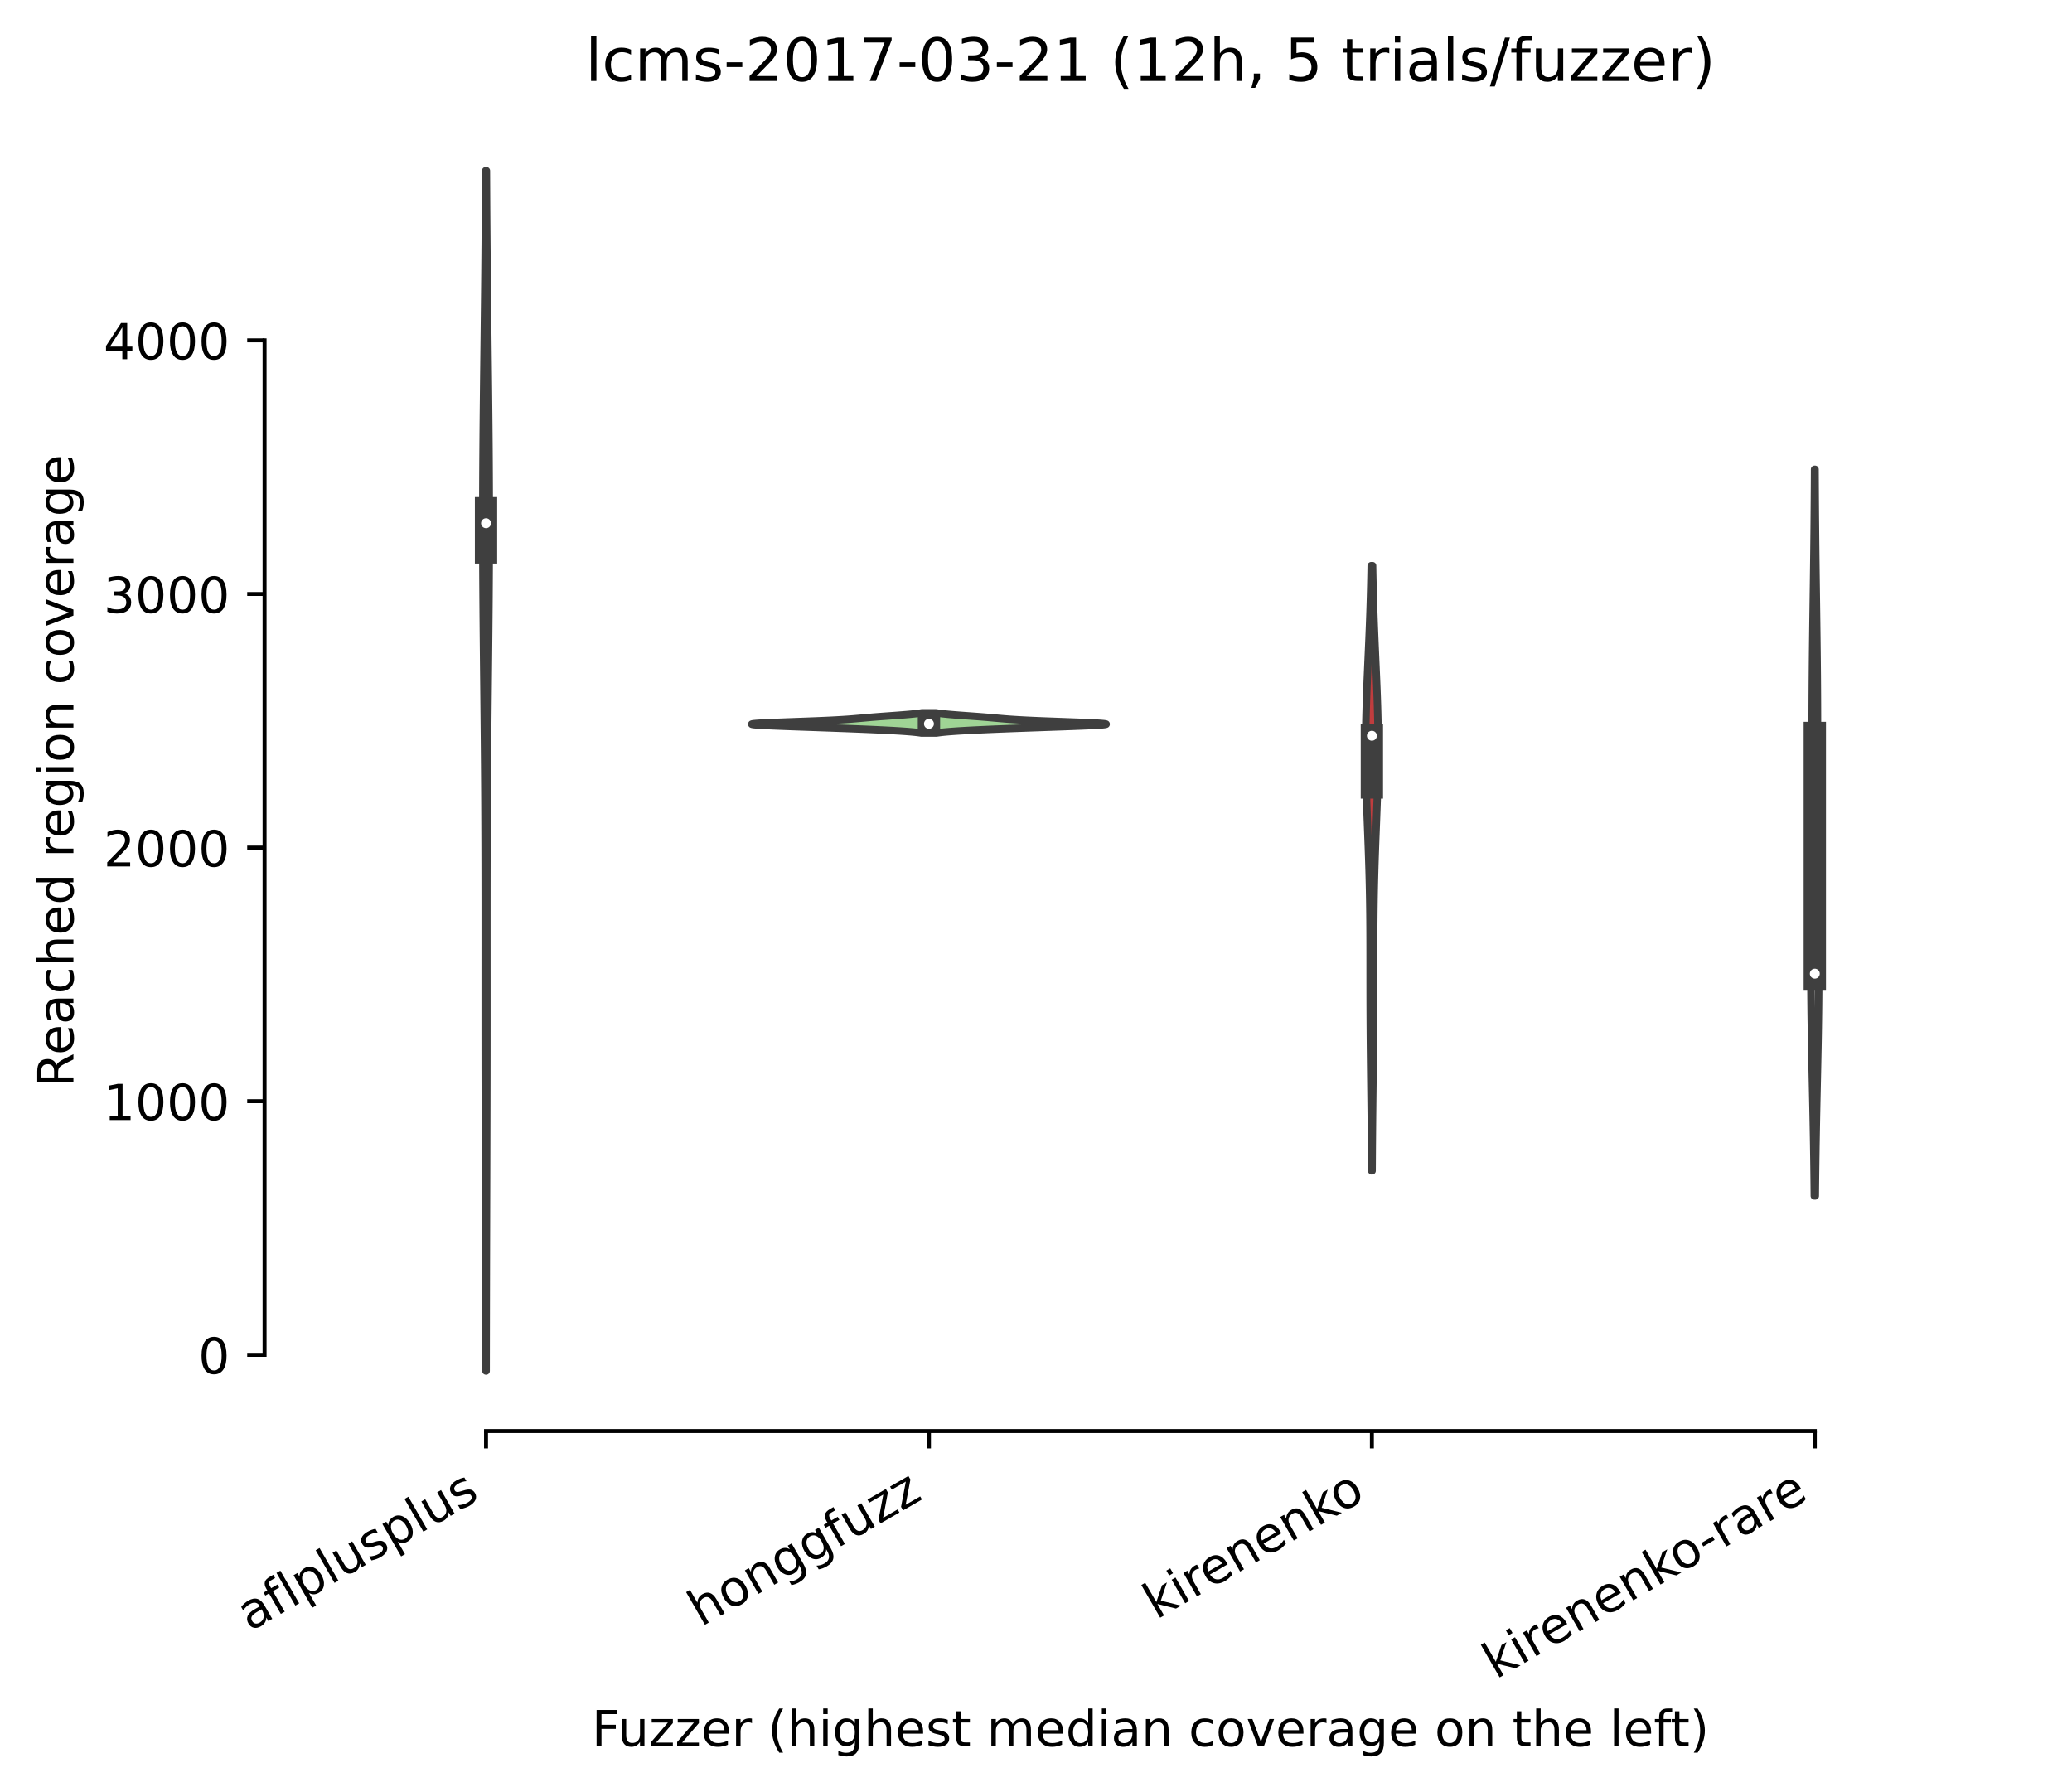<?xml version="1.0" encoding="utf-8" standalone="no"?>
<!DOCTYPE svg PUBLIC "-//W3C//DTD SVG 1.1//EN"
  "http://www.w3.org/Graphics/SVG/1.1/DTD/svg11.dtd">
<!-- Created with matplotlib (https://matplotlib.org/) -->
<svg height="361.218pt" version="1.1" viewBox="0 0 417.648 361.218" width="417.648pt" xmlns="http://www.w3.org/2000/svg" xmlns:xlink="http://www.w3.org/1999/xlink">
 <defs>
  <style type="text/css">*{stroke-linecap:butt;stroke-linejoin:round;}</style>
 </defs>
 <g id="figure_1">
  <g id="patch_1">
   <path d="M 0 361.218 
L 417.648 361.218 
L 417.648 0 
L 0 0 
z
" style="fill:#ffffff;"/>
  </g>
  <g id="axes_1">
   <g id="patch_2">
    <path d="M 53.328 288.43 
L 410.448 288.43 
L 410.448 22.318 
L 53.328 22.318 
z
" style="fill:#ffffff;"/>
   </g>
   <g id="PolyCollection_1">
    <defs>
     <path d="M 97.99 -84.884 
L 97.946 -84.884 
L 97.942 -87.327 
L 97.939 -89.771 
L 97.935 -92.215 
L 97.93 -94.658 
L 97.925 -97.102 
L 97.92 -99.546 
L 97.914 -101.989 
L 97.908 -104.433 
L 97.902 -106.876 
L 97.895 -109.32 
L 97.888 -111.764 
L 97.881 -114.207 
L 97.874 -116.651 
L 97.867 -119.095 
L 97.86 -121.538 
L 97.852 -123.982 
L 97.845 -126.426 
L 97.838 -128.869 
L 97.832 -131.313 
L 97.826 -133.756 
L 97.82 -136.2 
L 97.815 -138.644 
L 97.811 -141.087 
L 97.807 -143.531 
L 97.803 -145.975 
L 97.801 -148.418 
L 97.799 -150.862 
L 97.797 -153.306 
L 97.796 -155.749 
L 97.796 -158.193 
L 97.796 -160.636 
L 97.797 -163.08 
L 97.797 -165.524 
L 97.798 -167.967 
L 97.799 -170.411 
L 97.799 -172.855 
L 97.799 -175.298 
L 97.799 -177.742 
L 97.798 -180.186 
L 97.795 -182.629 
L 97.792 -185.073 
L 97.788 -187.516 
L 97.782 -189.96 
L 97.774 -192.404 
L 97.765 -194.847 
L 97.754 -197.291 
L 97.742 -199.735 
L 97.727 -202.178 
L 97.711 -204.622 
L 97.693 -207.066 
L 97.673 -209.509 
L 97.652 -211.953 
L 97.63 -214.396 
L 97.606 -216.84 
L 97.581 -219.284 
L 97.556 -221.727 
L 97.53 -224.171 
L 97.504 -226.615 
L 97.479 -229.058 
L 97.454 -231.502 
L 97.43 -233.946 
L 97.408 -236.389 
L 97.387 -238.833 
L 97.368 -241.276 
L 97.352 -243.72 
L 97.338 -246.164 
L 97.327 -248.607 
L 97.32 -251.051 
L 97.315 -253.495 
L 97.313 -255.938 
L 97.315 -258.382 
L 97.321 -260.826 
L 97.329 -263.269 
L 97.341 -265.713 
L 97.355 -268.156 
L 97.373 -270.6 
L 97.392 -273.044 
L 97.414 -275.487 
L 97.438 -277.931 
L 97.464 -280.375 
L 97.491 -282.818 
L 97.518 -285.262 
L 97.547 -287.706 
L 97.575 -290.149 
L 97.604 -292.593 
L 97.632 -295.036 
L 97.659 -297.48 
L 97.686 -299.924 
L 97.712 -302.367 
L 97.737 -304.811 
L 97.76 -307.255 
L 97.782 -309.698 
L 97.803 -312.142 
L 97.822 -314.586 
L 97.839 -317.029 
L 97.855 -319.473 
L 97.87 -321.916 
L 97.883 -324.36 
L 97.894 -326.804 
L 98.042 -326.804 
L 98.042 -326.804 
L 98.054 -324.36 
L 98.067 -321.916 
L 98.081 -319.473 
L 98.097 -317.029 
L 98.115 -314.586 
L 98.134 -312.142 
L 98.154 -309.698 
L 98.176 -307.255 
L 98.2 -304.811 
L 98.224 -302.367 
L 98.25 -299.924 
L 98.277 -297.48 
L 98.305 -295.036 
L 98.333 -292.593 
L 98.361 -290.149 
L 98.39 -287.706 
L 98.418 -285.262 
L 98.446 -282.818 
L 98.472 -280.375 
L 98.498 -277.931 
L 98.522 -275.487 
L 98.544 -273.044 
L 98.564 -270.6 
L 98.581 -268.156 
L 98.595 -265.713 
L 98.607 -263.269 
L 98.616 -260.826 
L 98.621 -258.382 
L 98.623 -255.938 
L 98.621 -253.495 
L 98.617 -251.051 
L 98.609 -248.607 
L 98.598 -246.164 
L 98.584 -243.72 
L 98.568 -241.276 
L 98.549 -238.833 
L 98.528 -236.389 
L 98.506 -233.946 
L 98.482 -231.502 
L 98.457 -229.058 
L 98.432 -226.615 
L 98.406 -224.171 
L 98.38 -221.727 
L 98.355 -219.284 
L 98.33 -216.84 
L 98.307 -214.396 
L 98.284 -211.953 
L 98.263 -209.509 
L 98.243 -207.066 
L 98.225 -204.622 
L 98.209 -202.178 
L 98.195 -199.735 
L 98.182 -197.291 
L 98.171 -194.847 
L 98.162 -192.404 
L 98.155 -189.96 
L 98.149 -187.516 
L 98.144 -185.073 
L 98.141 -182.629 
L 98.139 -180.186 
L 98.138 -177.742 
L 98.137 -175.298 
L 98.137 -172.855 
L 98.138 -170.411 
L 98.138 -167.967 
L 98.139 -165.524 
L 98.14 -163.08 
L 98.14 -160.636 
L 98.14 -158.193 
L 98.14 -155.749 
L 98.139 -153.306 
L 98.138 -150.862 
L 98.136 -148.418 
L 98.133 -145.975 
L 98.13 -143.531 
L 98.126 -141.087 
L 98.121 -138.644 
L 98.116 -136.2 
L 98.11 -133.756 
L 98.104 -131.313 
L 98.098 -128.869 
L 98.091 -126.426 
L 98.084 -123.982 
L 98.077 -121.538 
L 98.069 -119.095 
L 98.062 -116.651 
L 98.055 -114.207 
L 98.048 -111.764 
L 98.041 -109.32 
L 98.034 -106.876 
L 98.028 -104.433 
L 98.022 -101.989 
L 98.016 -99.546 
L 98.011 -97.102 
L 98.006 -94.658 
L 98.002 -92.215 
L 97.998 -89.771 
L 97.994 -87.327 
L 97.99 -84.884 
z
" id="m280c0fea23" style="stroke:#3f3f3f;stroke-width:1.5;"/>
    </defs>
    <g clip-path="url(#p0470639e7b)">
     <use style="fill:#3274a1;stroke:#3f3f3f;stroke-width:1.5;" x="0" xlink:href="#m280c0fea23" y="361.218"/>
    </g>
   </g>
   <g id="PolyCollection_2">
    <defs>
     <path d="M 188.756 -213.471 
L 185.741 -213.471 
L 185.478 -213.512 
L 185.182 -213.553 
L 184.849 -213.594 
L 184.479 -213.636 
L 184.068 -213.677 
L 183.616 -213.718 
L 183.121 -213.759 
L 182.582 -213.8 
L 182 -213.841 
L 181.373 -213.882 
L 180.703 -213.923 
L 179.989 -213.964 
L 179.234 -214.005 
L 178.437 -214.046 
L 177.6 -214.087 
L 176.725 -214.129 
L 175.813 -214.17 
L 174.866 -214.211 
L 173.886 -214.252 
L 172.875 -214.293 
L 171.834 -214.334 
L 170.766 -214.375 
L 169.672 -214.416 
L 168.556 -214.457 
L 167.42 -214.498 
L 166.268 -214.539 
L 165.103 -214.58 
L 163.931 -214.622 
L 162.757 -214.663 
L 161.589 -214.704 
L 160.434 -214.745 
L 159.301 -214.786 
L 158.2 -214.827 
L 157.142 -214.868 
L 156.139 -214.909 
L 155.204 -214.95 
L 154.348 -214.991 
L 153.585 -215.032 
L 152.926 -215.073 
L 152.383 -215.115 
L 151.965 -215.156 
L 151.681 -215.197 
L 151.536 -215.238 
L 151.536 -215.279 
L 151.681 -215.32 
L 151.97 -215.361 
L 152.398 -215.402 
L 152.959 -215.443 
L 153.642 -215.484 
L 154.437 -215.525 
L 155.329 -215.566 
L 156.303 -215.608 
L 157.341 -215.649 
L 158.427 -215.69 
L 159.542 -215.731 
L 160.67 -215.772 
L 161.794 -215.813 
L 162.9 -215.854 
L 163.975 -215.895 
L 165.006 -215.936 
L 165.987 -215.977 
L 166.91 -216.018 
L 167.771 -216.059 
L 168.571 -216.101 
L 169.308 -216.142 
L 169.987 -216.183 
L 170.612 -216.224 
L 171.19 -216.265 
L 171.727 -216.306 
L 172.231 -216.347 
L 172.712 -216.388 
L 173.176 -216.429 
L 173.631 -216.47 
L 174.085 -216.511 
L 174.543 -216.552 
L 175.011 -216.594 
L 175.491 -216.635 
L 175.986 -216.676 
L 176.497 -216.717 
L 177.024 -216.758 
L 177.566 -216.799 
L 178.119 -216.84 
L 178.682 -216.881 
L 179.249 -216.922 
L 179.817 -216.963 
L 180.381 -217.004 
L 180.937 -217.045 
L 181.481 -217.087 
L 182.007 -217.128 
L 182.513 -217.169 
L 182.995 -217.21 
L 183.45 -217.251 
L 183.877 -217.292 
L 184.274 -217.333 
L 184.64 -217.374 
L 184.975 -217.415 
L 185.279 -217.456 
L 185.553 -217.497 
L 185.798 -217.538 
L 188.698 -217.538 
L 188.698 -217.538 
L 188.943 -217.497 
L 189.217 -217.456 
L 189.521 -217.415 
L 189.856 -217.374 
L 190.222 -217.333 
L 190.619 -217.292 
L 191.046 -217.251 
L 191.501 -217.21 
L 191.983 -217.169 
L 192.489 -217.128 
L 193.016 -217.087 
L 193.559 -217.045 
L 194.115 -217.004 
L 194.679 -216.963 
L 195.247 -216.922 
L 195.815 -216.881 
L 196.377 -216.84 
L 196.93 -216.799 
L 197.472 -216.758 
L 197.999 -216.717 
L 198.51 -216.676 
L 199.005 -216.635 
L 199.486 -216.594 
L 199.953 -216.552 
L 200.411 -216.511 
L 200.865 -216.47 
L 201.32 -216.429 
L 201.784 -216.388 
L 202.265 -216.347 
L 202.769 -216.306 
L 203.307 -216.265 
L 203.884 -216.224 
L 204.509 -216.183 
L 205.188 -216.142 
L 205.926 -216.101 
L 206.725 -216.059 
L 207.587 -216.018 
L 208.51 -215.977 
L 209.49 -215.936 
L 210.522 -215.895 
L 211.596 -215.854 
L 212.702 -215.813 
L 213.826 -215.772 
L 214.954 -215.731 
L 216.069 -215.69 
L 217.155 -215.649 
L 218.193 -215.608 
L 219.167 -215.566 
L 220.059 -215.525 
L 220.854 -215.484 
L 221.538 -215.443 
L 222.098 -215.402 
L 222.527 -215.361 
L 222.815 -215.32 
L 222.96 -215.279 
L 222.96 -215.238 
L 222.816 -215.197 
L 222.532 -215.156 
L 222.114 -215.115 
L 221.57 -215.073 
L 220.911 -215.032 
L 220.148 -214.991 
L 219.293 -214.95 
L 218.357 -214.909 
L 217.354 -214.868 
L 216.297 -214.827 
L 215.196 -214.786 
L 214.063 -214.745 
L 212.907 -214.704 
L 211.739 -214.663 
L 210.565 -214.622 
L 209.393 -214.58 
L 208.228 -214.539 
L 207.076 -214.498 
L 205.94 -214.457 
L 204.824 -214.416 
L 203.73 -214.375 
L 202.662 -214.334 
L 201.621 -214.293 
L 200.61 -214.252 
L 199.63 -214.211 
L 198.683 -214.17 
L 197.772 -214.129 
L 196.896 -214.087 
L 196.06 -214.046 
L 195.263 -214.005 
L 194.507 -213.964 
L 193.793 -213.923 
L 193.123 -213.882 
L 192.496 -213.841 
L 191.914 -213.8 
L 191.376 -213.759 
L 190.881 -213.718 
L 190.428 -213.677 
L 190.018 -213.636 
L 189.647 -213.594 
L 189.314 -213.553 
L 189.018 -213.512 
L 188.756 -213.471 
z
" id="m6ee21c8771" style="stroke:#3f3f3f;stroke-width:1.5;"/>
    </defs>
    <g clip-path="url(#p0470639e7b)">
     <use style="fill:#9fd495;stroke:#3f3f3f;stroke-width:1.5;" x="0" xlink:href="#m6ee21c8771" y="361.218"/>
    </g>
   </g>
   <g id="PolyCollection_3">
    <defs>
     <path d="M 276.572 -125.226 
L 276.484 -125.226 
L 276.477 -126.458 
L 276.47 -127.69 
L 276.461 -128.922 
L 276.452 -130.154 
L 276.443 -131.386 
L 276.432 -132.618 
L 276.421 -133.85 
L 276.409 -135.083 
L 276.396 -136.315 
L 276.383 -137.547 
L 276.369 -138.779 
L 276.355 -140.011 
L 276.34 -141.243 
L 276.326 -142.475 
L 276.311 -143.707 
L 276.297 -144.939 
L 276.283 -146.172 
L 276.269 -147.404 
L 276.256 -148.636 
L 276.243 -149.868 
L 276.232 -151.1 
L 276.221 -152.332 
L 276.212 -153.564 
L 276.203 -154.796 
L 276.196 -156.028 
L 276.19 -157.26 
L 276.185 -158.493 
L 276.181 -159.725 
L 276.178 -160.957 
L 276.177 -162.189 
L 276.175 -163.421 
L 276.175 -164.653 
L 276.174 -165.885 
L 276.174 -167.117 
L 276.173 -168.349 
L 276.172 -169.581 
L 276.17 -170.814 
L 276.166 -172.046 
L 276.161 -173.278 
L 276.154 -174.51 
L 276.145 -175.742 
L 276.134 -176.974 
L 276.119 -178.206 
L 276.102 -179.438 
L 276.082 -180.67 
L 276.059 -181.903 
L 276.032 -183.135 
L 276.003 -184.367 
L 275.97 -185.599 
L 275.934 -186.831 
L 275.895 -188.063 
L 275.854 -189.295 
L 275.811 -190.527 
L 275.766 -191.759 
L 275.72 -192.991 
L 275.673 -194.224 
L 275.626 -195.456 
L 275.579 -196.688 
L 275.533 -197.92 
L 275.489 -199.152 
L 275.448 -200.384 
L 275.409 -201.616 
L 275.374 -202.848 
L 275.343 -204.08 
L 275.317 -205.312 
L 275.295 -206.545 
L 275.279 -207.777 
L 275.269 -209.009 
L 275.265 -210.241 
L 275.266 -211.473 
L 275.274 -212.705 
L 275.288 -213.937 
L 275.307 -215.169 
L 275.332 -216.401 
L 275.363 -217.634 
L 275.398 -218.866 
L 275.437 -220.098 
L 275.48 -221.33 
L 275.527 -222.562 
L 275.576 -223.794 
L 275.627 -225.026 
L 275.68 -226.258 
L 275.734 -227.49 
L 275.788 -228.722 
L 275.842 -229.955 
L 275.895 -231.187 
L 275.947 -232.419 
L 275.997 -233.651 
L 276.046 -234.883 
L 276.092 -236.115 
L 276.136 -237.347 
L 276.177 -238.579 
L 276.215 -239.811 
L 276.251 -241.043 
L 276.284 -242.276 
L 276.314 -243.508 
L 276.341 -244.74 
L 276.366 -245.972 
L 276.388 -247.204 
L 276.668 -247.204 
L 276.668 -247.204 
L 276.69 -245.972 
L 276.715 -244.74 
L 276.742 -243.508 
L 276.772 -242.276 
L 276.805 -241.043 
L 276.841 -239.811 
L 276.879 -238.579 
L 276.921 -237.347 
L 276.964 -236.115 
L 277.011 -234.883 
L 277.059 -233.651 
L 277.11 -232.419 
L 277.161 -231.187 
L 277.215 -229.955 
L 277.268 -228.722 
L 277.322 -227.49 
L 277.376 -226.258 
L 277.429 -225.026 
L 277.48 -223.794 
L 277.529 -222.562 
L 277.576 -221.33 
L 277.619 -220.098 
L 277.659 -218.866 
L 277.694 -217.634 
L 277.724 -216.401 
L 277.749 -215.169 
L 277.768 -213.937 
L 277.782 -212.705 
L 277.79 -211.473 
L 277.792 -210.241 
L 277.787 -209.009 
L 277.777 -207.777 
L 277.761 -206.545 
L 277.74 -205.312 
L 277.713 -204.08 
L 277.682 -202.848 
L 277.647 -201.616 
L 277.608 -200.384 
L 277.567 -199.152 
L 277.523 -197.92 
L 277.477 -196.688 
L 277.431 -195.456 
L 277.384 -194.224 
L 277.337 -192.991 
L 277.29 -191.759 
L 277.245 -190.527 
L 277.202 -189.295 
L 277.161 -188.063 
L 277.122 -186.831 
L 277.087 -185.599 
L 277.054 -184.367 
L 277.024 -183.135 
L 276.997 -181.903 
L 276.974 -180.67 
L 276.954 -179.438 
L 276.937 -178.206 
L 276.923 -176.974 
L 276.911 -175.742 
L 276.902 -174.51 
L 276.895 -173.278 
L 276.89 -172.046 
L 276.887 -170.814 
L 276.884 -169.581 
L 276.883 -168.349 
L 276.882 -167.117 
L 276.882 -165.885 
L 276.882 -164.653 
L 276.881 -163.421 
L 276.88 -162.189 
L 276.878 -160.957 
L 276.875 -159.725 
L 276.871 -158.493 
L 276.866 -157.26 
L 276.86 -156.028 
L 276.853 -154.796 
L 276.845 -153.564 
L 276.835 -152.332 
L 276.824 -151.1 
L 276.813 -149.868 
L 276.8 -148.636 
L 276.787 -147.404 
L 276.774 -146.172 
L 276.759 -144.939 
L 276.745 -143.707 
L 276.73 -142.475 
L 276.716 -141.243 
L 276.701 -140.011 
L 276.687 -138.779 
L 276.674 -137.547 
L 276.66 -136.315 
L 276.648 -135.083 
L 276.636 -133.85 
L 276.624 -132.618 
L 276.614 -131.386 
L 276.604 -130.154 
L 276.595 -128.922 
L 276.587 -127.69 
L 276.579 -126.458 
L 276.572 -125.226 
z
" id="m69a2fae580" style="stroke:#3f3f3f;stroke-width:1.5;"/>
    </defs>
    <g clip-path="url(#p0470639e7b)">
     <use style="fill:#c03d3e;stroke:#3f3f3f;stroke-width:1.5;" x="0" xlink:href="#m69a2fae580" y="361.218"/>
    </g>
   </g>
   <g id="PolyCollection_4">
    <defs>
     <path d="M 365.907 -120.167 
L 365.71 -120.167 
L 365.695 -121.647 
L 365.679 -123.126 
L 365.662 -124.605 
L 365.643 -126.085 
L 365.623 -127.564 
L 365.6 -129.044 
L 365.577 -130.523 
L 365.552 -132.002 
L 365.525 -133.482 
L 365.497 -134.961 
L 365.468 -136.441 
L 365.438 -137.92 
L 365.407 -139.399 
L 365.375 -140.879 
L 365.343 -142.358 
L 365.311 -143.837 
L 365.28 -145.317 
L 365.248 -146.796 
L 365.218 -148.276 
L 365.189 -149.755 
L 365.161 -151.234 
L 365.135 -152.714 
L 365.111 -154.193 
L 365.089 -155.673 
L 365.069 -157.152 
L 365.053 -158.631 
L 365.039 -160.111 
L 365.028 -161.59 
L 365.021 -163.069 
L 365.016 -164.549 
L 365.014 -166.028 
L 365.015 -167.508 
L 365.019 -168.987 
L 365.026 -170.466 
L 365.034 -171.946 
L 365.045 -173.425 
L 365.058 -174.905 
L 365.072 -176.384 
L 365.087 -177.863 
L 365.103 -179.343 
L 365.119 -180.822 
L 365.136 -182.301 
L 365.152 -183.781 
L 365.167 -185.26 
L 365.182 -186.74 
L 365.196 -188.219 
L 365.209 -189.698 
L 365.22 -191.178 
L 365.23 -192.657 
L 365.239 -194.136 
L 365.246 -195.616 
L 365.252 -197.095 
L 365.256 -198.575 
L 365.259 -200.054 
L 365.261 -201.533 
L 365.262 -203.013 
L 365.263 -204.492 
L 365.263 -205.972 
L 365.262 -207.451 
L 365.262 -208.93 
L 365.262 -210.41 
L 365.263 -211.889 
L 365.264 -213.368 
L 365.267 -214.848 
L 365.27 -216.327 
L 365.275 -217.807 
L 365.28 -219.286 
L 365.288 -220.765 
L 365.297 -222.245 
L 365.307 -223.724 
L 365.319 -225.204 
L 365.332 -226.683 
L 365.346 -228.162 
L 365.362 -229.642 
L 365.379 -231.121 
L 365.397 -232.6 
L 365.416 -234.08 
L 365.435 -235.559 
L 365.455 -237.039 
L 365.475 -238.518 
L 365.496 -239.997 
L 365.516 -241.477 
L 365.537 -242.956 
L 365.557 -244.435 
L 365.576 -245.915 
L 365.595 -247.394 
L 365.613 -248.874 
L 365.631 -250.353 
L 365.647 -251.832 
L 365.663 -253.312 
L 365.678 -254.791 
L 365.691 -256.271 
L 365.704 -257.75 
L 365.716 -259.229 
L 365.727 -260.709 
L 365.737 -262.188 
L 365.746 -263.667 
L 365.754 -265.147 
L 365.761 -266.626 
L 365.855 -266.626 
L 365.855 -266.626 
L 365.863 -265.147 
L 365.871 -263.667 
L 365.88 -262.188 
L 365.889 -260.709 
L 365.9 -259.229 
L 365.912 -257.75 
L 365.925 -256.271 
L 365.939 -254.791 
L 365.953 -253.312 
L 365.969 -251.832 
L 365.986 -250.353 
L 366.003 -248.874 
L 366.021 -247.394 
L 366.04 -245.915 
L 366.06 -244.435 
L 366.08 -242.956 
L 366.1 -241.477 
L 366.12 -239.997 
L 366.141 -238.518 
L 366.161 -237.039 
L 366.181 -235.559 
L 366.2 -234.08 
L 366.219 -232.6 
L 366.237 -231.121 
L 366.254 -229.642 
L 366.27 -228.162 
L 366.284 -226.683 
L 366.298 -225.204 
L 366.309 -223.724 
L 366.32 -222.245 
L 366.329 -220.765 
L 366.336 -219.286 
L 366.342 -217.807 
L 366.346 -216.327 
L 366.35 -214.848 
L 366.352 -213.368 
L 366.353 -211.889 
L 366.354 -210.41 
L 366.354 -208.93 
L 366.354 -207.451 
L 366.354 -205.972 
L 366.354 -204.492 
L 366.354 -203.013 
L 366.355 -201.533 
L 366.357 -200.054 
L 366.36 -198.575 
L 366.365 -197.095 
L 366.37 -195.616 
L 366.377 -194.136 
L 366.386 -192.657 
L 366.396 -191.178 
L 366.407 -189.698 
L 366.42 -188.219 
L 366.434 -186.74 
L 366.449 -185.26 
L 366.465 -183.781 
L 366.481 -182.301 
L 366.497 -180.822 
L 366.513 -179.343 
L 366.529 -177.863 
L 366.544 -176.384 
L 366.559 -174.905 
L 366.571 -173.425 
L 366.582 -171.946 
L 366.591 -170.466 
L 366.597 -168.987 
L 366.601 -167.508 
L 366.602 -166.028 
L 366.6 -164.549 
L 366.596 -163.069 
L 366.588 -161.59 
L 366.577 -160.111 
L 366.563 -158.631 
L 366.547 -157.152 
L 366.527 -155.673 
L 366.506 -154.193 
L 366.482 -152.714 
L 366.456 -151.234 
L 366.428 -149.755 
L 366.398 -148.276 
L 366.368 -146.796 
L 366.337 -145.317 
L 366.305 -143.837 
L 366.273 -142.358 
L 366.241 -140.879 
L 366.209 -139.399 
L 366.178 -137.92 
L 366.148 -136.441 
L 366.119 -134.961 
L 366.091 -133.482 
L 366.065 -132.002 
L 366.039 -130.523 
L 366.016 -129.044 
L 365.994 -127.564 
L 365.973 -126.085 
L 365.954 -124.605 
L 365.937 -123.126 
L 365.921 -121.647 
L 365.907 -120.167 
z
" id="m4fbdebe31f" style="stroke:#3f3f3f;stroke-width:1.5;"/>
    </defs>
    <g clip-path="url(#p0470639e7b)">
     <use style="fill:#c7c7c7;stroke:#3f3f3f;stroke-width:1.5;" x="0" xlink:href="#m4fbdebe31f" y="361.218"/>
    </g>
   </g>
   <g id="matplotlib.axis_1">
    <g id="xtick_1">
     <g id="line2d_1">
      <defs>
       <path d="M 0 0 
L 0 3.5 
" id="mae9e42a25c" style="stroke:#000000;stroke-width:0.8;"/>
      </defs>
      <g>
       <use style="stroke:#000000;stroke-width:0.8;" x="97.968" xlink:href="#mae9e42a25c" y="288.43"/>
      </g>
     </g>
     <g id="text_1">
      <!-- aflplusplus -->
      <g transform="translate(50.359 328.897)rotate(-30)scale(0.1 -0.1)">
       <defs>
        <path d="M 34.281 27.484 
Q 23.391 27.484 19.188 25 
Q 14.984 22.516 14.984 16.5 
Q 14.984 11.719 18.141 8.906 
Q 21.297 6.109 26.703 6.109 
Q 34.188 6.109 38.703 11.406 
Q 43.219 16.703 43.219 25.484 
L 43.219 27.484 
z
M 52.203 31.203 
L 52.203 0 
L 43.219 0 
L 43.219 8.297 
Q 40.141 3.328 35.547 0.953 
Q 30.953 -1.422 24.312 -1.422 
Q 15.922 -1.422 10.953 3.297 
Q 6 8.016 6 15.922 
Q 6 25.141 12.172 29.828 
Q 18.359 34.516 30.609 34.516 
L 43.219 34.516 
L 43.219 35.406 
Q 43.219 41.609 39.141 45 
Q 35.062 48.391 27.688 48.391 
Q 23 48.391 18.547 47.266 
Q 14.109 46.141 10.016 43.891 
L 10.016 52.203 
Q 14.938 54.109 19.578 55.047 
Q 24.219 56 28.609 56 
Q 40.484 56 46.344 49.844 
Q 52.203 43.703 52.203 31.203 
z
" id="DejaVuSans-97"/>
        <path d="M 37.109 75.984 
L 37.109 68.5 
L 28.516 68.5 
Q 23.688 68.5 21.797 66.547 
Q 19.922 64.594 19.922 59.516 
L 19.922 54.688 
L 34.719 54.688 
L 34.719 47.703 
L 19.922 47.703 
L 19.922 0 
L 10.891 0 
L 10.891 47.703 
L 2.297 47.703 
L 2.297 54.688 
L 10.891 54.688 
L 10.891 58.5 
Q 10.891 67.625 15.141 71.797 
Q 19.391 75.984 28.609 75.984 
z
" id="DejaVuSans-102"/>
        <path d="M 9.422 75.984 
L 18.406 75.984 
L 18.406 0 
L 9.422 0 
z
" id="DejaVuSans-108"/>
        <path d="M 18.109 8.203 
L 18.109 -20.797 
L 9.078 -20.797 
L 9.078 54.688 
L 18.109 54.688 
L 18.109 46.391 
Q 20.953 51.266 25.266 53.625 
Q 29.594 56 35.594 56 
Q 45.562 56 51.781 48.094 
Q 58.016 40.188 58.016 27.297 
Q 58.016 14.406 51.781 6.484 
Q 45.562 -1.422 35.594 -1.422 
Q 29.594 -1.422 25.266 0.953 
Q 20.953 3.328 18.109 8.203 
z
M 48.688 27.297 
Q 48.688 37.203 44.609 42.844 
Q 40.531 48.484 33.406 48.484 
Q 26.266 48.484 22.188 42.844 
Q 18.109 37.203 18.109 27.297 
Q 18.109 17.391 22.188 11.75 
Q 26.266 6.109 33.406 6.109 
Q 40.531 6.109 44.609 11.75 
Q 48.688 17.391 48.688 27.297 
z
" id="DejaVuSans-112"/>
        <path d="M 8.5 21.578 
L 8.5 54.688 
L 17.484 54.688 
L 17.484 21.922 
Q 17.484 14.156 20.5 10.266 
Q 23.531 6.391 29.594 6.391 
Q 36.859 6.391 41.078 11.031 
Q 45.312 15.672 45.312 23.688 
L 45.312 54.688 
L 54.297 54.688 
L 54.297 0 
L 45.312 0 
L 45.312 8.406 
Q 42.047 3.422 37.719 1 
Q 33.406 -1.422 27.688 -1.422 
Q 18.266 -1.422 13.375 4.438 
Q 8.5 10.297 8.5 21.578 
z
M 31.109 56 
z
" id="DejaVuSans-117"/>
        <path d="M 44.281 53.078 
L 44.281 44.578 
Q 40.484 46.531 36.375 47.5 
Q 32.281 48.484 27.875 48.484 
Q 21.188 48.484 17.844 46.438 
Q 14.5 44.391 14.5 40.281 
Q 14.5 37.156 16.891 35.375 
Q 19.281 33.594 26.516 31.984 
L 29.594 31.297 
Q 39.156 29.25 43.188 25.516 
Q 47.219 21.781 47.219 15.094 
Q 47.219 7.469 41.188 3.016 
Q 35.156 -1.422 24.609 -1.422 
Q 20.219 -1.422 15.453 -0.562 
Q 10.688 0.297 5.422 2 
L 5.422 11.281 
Q 10.406 8.688 15.234 7.391 
Q 20.062 6.109 24.812 6.109 
Q 31.156 6.109 34.562 8.281 
Q 37.984 10.453 37.984 14.406 
Q 37.984 18.062 35.516 20.016 
Q 33.062 21.969 24.703 23.781 
L 21.578 24.516 
Q 13.234 26.266 9.516 29.906 
Q 5.812 33.547 5.812 39.891 
Q 5.812 47.609 11.281 51.797 
Q 16.75 56 26.812 56 
Q 31.781 56 36.172 55.266 
Q 40.578 54.547 44.281 53.078 
z
" id="DejaVuSans-115"/>
       </defs>
       <use xlink:href="#DejaVuSans-97"/>
       <use x="61.279" xlink:href="#DejaVuSans-102"/>
       <use x="96.484" xlink:href="#DejaVuSans-108"/>
       <use x="124.268" xlink:href="#DejaVuSans-112"/>
       <use x="187.744" xlink:href="#DejaVuSans-108"/>
       <use x="215.527" xlink:href="#DejaVuSans-117"/>
       <use x="278.906" xlink:href="#DejaVuSans-115"/>
       <use x="331.006" xlink:href="#DejaVuSans-112"/>
       <use x="394.482" xlink:href="#DejaVuSans-108"/>
       <use x="422.266" xlink:href="#DejaVuSans-117"/>
       <use x="485.645" xlink:href="#DejaVuSans-115"/>
      </g>
     </g>
    </g>
    <g id="xtick_2">
     <g id="line2d_2">
      <g>
       <use style="stroke:#000000;stroke-width:0.8;" x="187.248" xlink:href="#mae9e42a25c" y="288.43"/>
      </g>
     </g>
     <g id="text_2">
      <!-- honggfuzz -->
      <g transform="translate(141.309 327.933)rotate(-30)scale(0.1 -0.1)">
       <defs>
        <path d="M 54.891 33.016 
L 54.891 0 
L 45.906 0 
L 45.906 32.719 
Q 45.906 40.484 42.875 44.328 
Q 39.844 48.188 33.797 48.188 
Q 26.516 48.188 22.312 43.547 
Q 18.109 38.922 18.109 30.906 
L 18.109 0 
L 9.078 0 
L 9.078 75.984 
L 18.109 75.984 
L 18.109 46.188 
Q 21.344 51.125 25.703 53.562 
Q 30.078 56 35.797 56 
Q 45.219 56 50.047 50.172 
Q 54.891 44.344 54.891 33.016 
z
" id="DejaVuSans-104"/>
        <path d="M 30.609 48.391 
Q 23.391 48.391 19.188 42.75 
Q 14.984 37.109 14.984 27.297 
Q 14.984 17.484 19.156 11.844 
Q 23.344 6.203 30.609 6.203 
Q 37.797 6.203 41.984 11.859 
Q 46.188 17.531 46.188 27.297 
Q 46.188 37.016 41.984 42.703 
Q 37.797 48.391 30.609 48.391 
z
M 30.609 56 
Q 42.328 56 49.016 48.375 
Q 55.719 40.766 55.719 27.297 
Q 55.719 13.875 49.016 6.219 
Q 42.328 -1.422 30.609 -1.422 
Q 18.844 -1.422 12.172 6.219 
Q 5.516 13.875 5.516 27.297 
Q 5.516 40.766 12.172 48.375 
Q 18.844 56 30.609 56 
z
" id="DejaVuSans-111"/>
        <path d="M 54.891 33.016 
L 54.891 0 
L 45.906 0 
L 45.906 32.719 
Q 45.906 40.484 42.875 44.328 
Q 39.844 48.188 33.797 48.188 
Q 26.516 48.188 22.312 43.547 
Q 18.109 38.922 18.109 30.906 
L 18.109 0 
L 9.078 0 
L 9.078 54.688 
L 18.109 54.688 
L 18.109 46.188 
Q 21.344 51.125 25.703 53.562 
Q 30.078 56 35.797 56 
Q 45.219 56 50.047 50.172 
Q 54.891 44.344 54.891 33.016 
z
" id="DejaVuSans-110"/>
        <path d="M 45.406 27.984 
Q 45.406 37.75 41.375 43.109 
Q 37.359 48.484 30.078 48.484 
Q 22.859 48.484 18.828 43.109 
Q 14.797 37.75 14.797 27.984 
Q 14.797 18.266 18.828 12.891 
Q 22.859 7.516 30.078 7.516 
Q 37.359 7.516 41.375 12.891 
Q 45.406 18.266 45.406 27.984 
z
M 54.391 6.781 
Q 54.391 -7.172 48.188 -13.984 
Q 42 -20.797 29.203 -20.797 
Q 24.469 -20.797 20.266 -20.094 
Q 16.062 -19.391 12.109 -17.922 
L 12.109 -9.188 
Q 16.062 -11.328 19.922 -12.344 
Q 23.781 -13.375 27.781 -13.375 
Q 36.625 -13.375 41.016 -8.766 
Q 45.406 -4.156 45.406 5.172 
L 45.406 9.625 
Q 42.625 4.781 38.281 2.391 
Q 33.938 0 27.875 0 
Q 17.828 0 11.672 7.656 
Q 5.516 15.328 5.516 27.984 
Q 5.516 40.672 11.672 48.328 
Q 17.828 56 27.875 56 
Q 33.938 56 38.281 53.609 
Q 42.625 51.219 45.406 46.391 
L 45.406 54.688 
L 54.391 54.688 
z
" id="DejaVuSans-103"/>
        <path d="M 5.516 54.688 
L 48.188 54.688 
L 48.188 46.484 
L 14.406 7.172 
L 48.188 7.172 
L 48.188 0 
L 4.297 0 
L 4.297 8.203 
L 38.094 47.516 
L 5.516 47.516 
z
" id="DejaVuSans-122"/>
       </defs>
       <use xlink:href="#DejaVuSans-104"/>
       <use x="63.379" xlink:href="#DejaVuSans-111"/>
       <use x="124.561" xlink:href="#DejaVuSans-110"/>
       <use x="187.939" xlink:href="#DejaVuSans-103"/>
       <use x="251.416" xlink:href="#DejaVuSans-103"/>
       <use x="314.893" xlink:href="#DejaVuSans-102"/>
       <use x="350.098" xlink:href="#DejaVuSans-117"/>
       <use x="413.477" xlink:href="#DejaVuSans-122"/>
       <use x="465.967" xlink:href="#DejaVuSans-122"/>
      </g>
     </g>
    </g>
    <g id="xtick_3">
     <g id="line2d_3">
      <g>
       <use style="stroke:#000000;stroke-width:0.8;" x="276.528" xlink:href="#mae9e42a25c" y="288.43"/>
      </g>
     </g>
     <g id="text_3">
      <!-- kirenenko -->
      <g transform="translate(233.068 326.502)rotate(-30)scale(0.1 -0.1)">
       <defs>
        <path d="M 9.078 75.984 
L 18.109 75.984 
L 18.109 31.109 
L 44.922 54.688 
L 56.391 54.688 
L 27.391 29.109 
L 57.625 0 
L 45.906 0 
L 18.109 26.703 
L 18.109 0 
L 9.078 0 
z
" id="DejaVuSans-107"/>
        <path d="M 9.422 54.688 
L 18.406 54.688 
L 18.406 0 
L 9.422 0 
z
M 9.422 75.984 
L 18.406 75.984 
L 18.406 64.594 
L 9.422 64.594 
z
" id="DejaVuSans-105"/>
        <path d="M 41.109 46.297 
Q 39.594 47.172 37.812 47.578 
Q 36.031 48 33.891 48 
Q 26.266 48 22.188 43.047 
Q 18.109 38.094 18.109 28.812 
L 18.109 0 
L 9.078 0 
L 9.078 54.688 
L 18.109 54.688 
L 18.109 46.188 
Q 20.953 51.172 25.484 53.578 
Q 30.031 56 36.531 56 
Q 37.453 56 38.578 55.875 
Q 39.703 55.766 41.062 55.516 
z
" id="DejaVuSans-114"/>
        <path d="M 56.203 29.594 
L 56.203 25.203 
L 14.891 25.203 
Q 15.484 15.922 20.484 11.062 
Q 25.484 6.203 34.422 6.203 
Q 39.594 6.203 44.453 7.469 
Q 49.312 8.734 54.109 11.281 
L 54.109 2.781 
Q 49.266 0.734 44.188 -0.344 
Q 39.109 -1.422 33.891 -1.422 
Q 20.797 -1.422 13.156 6.188 
Q 5.516 13.812 5.516 26.812 
Q 5.516 40.234 12.766 48.109 
Q 20.016 56 32.328 56 
Q 43.359 56 49.781 48.891 
Q 56.203 41.797 56.203 29.594 
z
M 47.219 32.234 
Q 47.125 39.594 43.094 43.984 
Q 39.062 48.391 32.422 48.391 
Q 24.906 48.391 20.391 44.141 
Q 15.875 39.891 15.188 32.172 
z
" id="DejaVuSans-101"/>
       </defs>
       <use xlink:href="#DejaVuSans-107"/>
       <use x="57.91" xlink:href="#DejaVuSans-105"/>
       <use x="85.693" xlink:href="#DejaVuSans-114"/>
       <use x="124.557" xlink:href="#DejaVuSans-101"/>
       <use x="186.08" xlink:href="#DejaVuSans-110"/>
       <use x="249.459" xlink:href="#DejaVuSans-101"/>
       <use x="310.982" xlink:href="#DejaVuSans-110"/>
       <use x="374.361" xlink:href="#DejaVuSans-107"/>
       <use x="428.646" xlink:href="#DejaVuSans-111"/>
      </g>
     </g>
    </g>
    <g id="xtick_4">
     <g id="line2d_4">
      <g>
       <use style="stroke:#000000;stroke-width:0.8;" x="365.808" xlink:href="#mae9e42a25c" y="288.43"/>
      </g>
     </g>
     <g id="text_4">
      <!-- kirenenko-rare -->
      <g transform="translate(301.5 338.539)rotate(-30)scale(0.1 -0.1)">
       <defs>
        <path d="M 4.891 31.391 
L 31.203 31.391 
L 31.203 23.391 
L 4.891 23.391 
z
" id="DejaVuSans-45"/>
       </defs>
       <use xlink:href="#DejaVuSans-107"/>
       <use x="57.91" xlink:href="#DejaVuSans-105"/>
       <use x="85.693" xlink:href="#DejaVuSans-114"/>
       <use x="124.557" xlink:href="#DejaVuSans-101"/>
       <use x="186.08" xlink:href="#DejaVuSans-110"/>
       <use x="249.459" xlink:href="#DejaVuSans-101"/>
       <use x="310.982" xlink:href="#DejaVuSans-110"/>
       <use x="374.361" xlink:href="#DejaVuSans-107"/>
       <use x="428.646" xlink:href="#DejaVuSans-111"/>
       <use x="491.703" xlink:href="#DejaVuSans-45"/>
       <use x="527.787" xlink:href="#DejaVuSans-114"/>
       <use x="568.9" xlink:href="#DejaVuSans-97"/>
       <use x="630.18" xlink:href="#DejaVuSans-114"/>
       <use x="669.043" xlink:href="#DejaVuSans-101"/>
      </g>
     </g>
    </g>
    <g id="text_5">
     <!-- Fuzzer (highest median coverage on the left) -->
     <g transform="translate(119.27 351.938)scale(0.1 -0.1)">
      <defs>
       <path d="M 9.812 72.906 
L 51.703 72.906 
L 51.703 64.594 
L 19.672 64.594 
L 19.672 43.109 
L 48.578 43.109 
L 48.578 34.812 
L 19.672 34.812 
L 19.672 0 
L 9.812 0 
z
" id="DejaVuSans-70"/>
       <path id="DejaVuSans-32"/>
       <path d="M 31 75.875 
Q 24.469 64.656 21.281 53.656 
Q 18.109 42.672 18.109 31.391 
Q 18.109 20.125 21.312 9.062 
Q 24.516 -2 31 -13.188 
L 23.188 -13.188 
Q 15.875 -1.703 12.234 9.375 
Q 8.594 20.453 8.594 31.391 
Q 8.594 42.281 12.203 53.312 
Q 15.828 64.359 23.188 75.875 
z
" id="DejaVuSans-40"/>
       <path d="M 18.312 70.219 
L 18.312 54.688 
L 36.812 54.688 
L 36.812 47.703 
L 18.312 47.703 
L 18.312 18.016 
Q 18.312 11.328 20.141 9.422 
Q 21.969 7.516 27.594 7.516 
L 36.812 7.516 
L 36.812 0 
L 27.594 0 
Q 17.188 0 13.234 3.875 
Q 9.281 7.766 9.281 18.016 
L 9.281 47.703 
L 2.688 47.703 
L 2.688 54.688 
L 9.281 54.688 
L 9.281 70.219 
z
" id="DejaVuSans-116"/>
       <path d="M 52 44.188 
Q 55.375 50.25 60.062 53.125 
Q 64.75 56 71.094 56 
Q 79.641 56 84.281 50.016 
Q 88.922 44.047 88.922 33.016 
L 88.922 0 
L 79.891 0 
L 79.891 32.719 
Q 79.891 40.578 77.094 44.375 
Q 74.312 48.188 68.609 48.188 
Q 61.625 48.188 57.562 43.547 
Q 53.516 38.922 53.516 30.906 
L 53.516 0 
L 44.484 0 
L 44.484 32.719 
Q 44.484 40.625 41.703 44.406 
Q 38.922 48.188 33.109 48.188 
Q 26.219 48.188 22.156 43.531 
Q 18.109 38.875 18.109 30.906 
L 18.109 0 
L 9.078 0 
L 9.078 54.688 
L 18.109 54.688 
L 18.109 46.188 
Q 21.188 51.219 25.484 53.609 
Q 29.781 56 35.688 56 
Q 41.656 56 45.828 52.969 
Q 50 49.953 52 44.188 
z
" id="DejaVuSans-109"/>
       <path d="M 45.406 46.391 
L 45.406 75.984 
L 54.391 75.984 
L 54.391 0 
L 45.406 0 
L 45.406 8.203 
Q 42.578 3.328 38.25 0.953 
Q 33.938 -1.422 27.875 -1.422 
Q 17.969 -1.422 11.734 6.484 
Q 5.516 14.406 5.516 27.297 
Q 5.516 40.188 11.734 48.094 
Q 17.969 56 27.875 56 
Q 33.938 56 38.25 53.625 
Q 42.578 51.266 45.406 46.391 
z
M 14.797 27.297 
Q 14.797 17.391 18.875 11.75 
Q 22.953 6.109 30.078 6.109 
Q 37.203 6.109 41.297 11.75 
Q 45.406 17.391 45.406 27.297 
Q 45.406 37.203 41.297 42.844 
Q 37.203 48.484 30.078 48.484 
Q 22.953 48.484 18.875 42.844 
Q 14.797 37.203 14.797 27.297 
z
" id="DejaVuSans-100"/>
       <path d="M 48.781 52.594 
L 48.781 44.188 
Q 44.969 46.297 41.141 47.344 
Q 37.312 48.391 33.406 48.391 
Q 24.656 48.391 19.812 42.844 
Q 14.984 37.312 14.984 27.297 
Q 14.984 17.281 19.812 11.734 
Q 24.656 6.203 33.406 6.203 
Q 37.312 6.203 41.141 7.25 
Q 44.969 8.297 48.781 10.406 
L 48.781 2.094 
Q 45.016 0.344 40.984 -0.531 
Q 36.969 -1.422 32.422 -1.422 
Q 20.062 -1.422 12.781 6.344 
Q 5.516 14.109 5.516 27.297 
Q 5.516 40.672 12.859 48.328 
Q 20.219 56 33.016 56 
Q 37.156 56 41.109 55.141 
Q 45.062 54.297 48.781 52.594 
z
" id="DejaVuSans-99"/>
       <path d="M 2.984 54.688 
L 12.5 54.688 
L 29.594 8.797 
L 46.688 54.688 
L 56.203 54.688 
L 35.688 0 
L 23.484 0 
z
" id="DejaVuSans-118"/>
       <path d="M 8.016 75.875 
L 15.828 75.875 
Q 23.141 64.359 26.781 53.312 
Q 30.422 42.281 30.422 31.391 
Q 30.422 20.453 26.781 9.375 
Q 23.141 -1.703 15.828 -13.188 
L 8.016 -13.188 
Q 14.5 -2 17.703 9.062 
Q 20.906 20.125 20.906 31.391 
Q 20.906 42.672 17.703 53.656 
Q 14.5 64.656 8.016 75.875 
z
" id="DejaVuSans-41"/>
      </defs>
      <use xlink:href="#DejaVuSans-70"/>
      <use x="52.02" xlink:href="#DejaVuSans-117"/>
      <use x="115.398" xlink:href="#DejaVuSans-122"/>
      <use x="167.889" xlink:href="#DejaVuSans-122"/>
      <use x="220.379" xlink:href="#DejaVuSans-101"/>
      <use x="281.902" xlink:href="#DejaVuSans-114"/>
      <use x="323.016" xlink:href="#DejaVuSans-32"/>
      <use x="354.803" xlink:href="#DejaVuSans-40"/>
      <use x="393.816" xlink:href="#DejaVuSans-104"/>
      <use x="457.195" xlink:href="#DejaVuSans-105"/>
      <use x="484.979" xlink:href="#DejaVuSans-103"/>
      <use x="548.455" xlink:href="#DejaVuSans-104"/>
      <use x="611.834" xlink:href="#DejaVuSans-101"/>
      <use x="673.357" xlink:href="#DejaVuSans-115"/>
      <use x="725.457" xlink:href="#DejaVuSans-116"/>
      <use x="764.666" xlink:href="#DejaVuSans-32"/>
      <use x="796.453" xlink:href="#DejaVuSans-109"/>
      <use x="893.865" xlink:href="#DejaVuSans-101"/>
      <use x="955.389" xlink:href="#DejaVuSans-100"/>
      <use x="1018.865" xlink:href="#DejaVuSans-105"/>
      <use x="1046.648" xlink:href="#DejaVuSans-97"/>
      <use x="1107.928" xlink:href="#DejaVuSans-110"/>
      <use x="1171.307" xlink:href="#DejaVuSans-32"/>
      <use x="1203.094" xlink:href="#DejaVuSans-99"/>
      <use x="1258.074" xlink:href="#DejaVuSans-111"/>
      <use x="1319.256" xlink:href="#DejaVuSans-118"/>
      <use x="1378.436" xlink:href="#DejaVuSans-101"/>
      <use x="1439.959" xlink:href="#DejaVuSans-114"/>
      <use x="1481.072" xlink:href="#DejaVuSans-97"/>
      <use x="1542.352" xlink:href="#DejaVuSans-103"/>
      <use x="1605.828" xlink:href="#DejaVuSans-101"/>
      <use x="1667.352" xlink:href="#DejaVuSans-32"/>
      <use x="1699.139" xlink:href="#DejaVuSans-111"/>
      <use x="1760.32" xlink:href="#DejaVuSans-110"/>
      <use x="1823.699" xlink:href="#DejaVuSans-32"/>
      <use x="1855.486" xlink:href="#DejaVuSans-116"/>
      <use x="1894.695" xlink:href="#DejaVuSans-104"/>
      <use x="1958.074" xlink:href="#DejaVuSans-101"/>
      <use x="2019.598" xlink:href="#DejaVuSans-32"/>
      <use x="2051.385" xlink:href="#DejaVuSans-108"/>
      <use x="2079.168" xlink:href="#DejaVuSans-101"/>
      <use x="2140.691" xlink:href="#DejaVuSans-102"/>
      <use x="2174.146" xlink:href="#DejaVuSans-116"/>
      <use x="2213.355" xlink:href="#DejaVuSans-41"/>
     </g>
    </g>
   </g>
   <g id="matplotlib.axis_2">
    <g id="ytick_1">
     <g id="line2d_5">
      <defs>
       <path d="M 0 0 
L -3.5 0 
" id="m1084ae6907" style="stroke:#000000;stroke-width:0.8;"/>
      </defs>
      <g>
       <use style="stroke:#000000;stroke-width:0.8;" x="53.328" xlink:href="#m1084ae6907" y="273.071"/>
      </g>
     </g>
     <g id="text_6">
      <!-- 0 -->
      <g transform="translate(39.966 276.87)scale(0.1 -0.1)">
       <defs>
        <path d="M 31.781 66.406 
Q 24.172 66.406 20.328 58.906 
Q 16.5 51.422 16.5 36.375 
Q 16.5 21.391 20.328 13.891 
Q 24.172 6.391 31.781 6.391 
Q 39.453 6.391 43.281 13.891 
Q 47.125 21.391 47.125 36.375 
Q 47.125 51.422 43.281 58.906 
Q 39.453 66.406 31.781 66.406 
z
M 31.781 74.219 
Q 44.047 74.219 50.516 64.516 
Q 56.984 54.828 56.984 36.375 
Q 56.984 17.969 50.516 8.266 
Q 44.047 -1.422 31.781 -1.422 
Q 19.531 -1.422 13.062 8.266 
Q 6.594 17.969 6.594 36.375 
Q 6.594 54.828 13.062 64.516 
Q 19.531 74.219 31.781 74.219 
z
" id="DejaVuSans-48"/>
       </defs>
       <use xlink:href="#DejaVuSans-48"/>
      </g>
     </g>
    </g>
    <g id="ytick_2">
     <g id="line2d_6">
      <g>
       <use style="stroke:#000000;stroke-width:0.8;" x="53.328" xlink:href="#m1084ae6907" y="221.954"/>
      </g>
     </g>
     <g id="text_7">
      <!-- 1000 -->
      <g transform="translate(20.878 225.753)scale(0.1 -0.1)">
       <defs>
        <path d="M 12.406 8.297 
L 28.516 8.297 
L 28.516 63.922 
L 10.984 60.406 
L 10.984 69.391 
L 28.422 72.906 
L 38.281 72.906 
L 38.281 8.297 
L 54.391 8.297 
L 54.391 0 
L 12.406 0 
z
" id="DejaVuSans-49"/>
       </defs>
       <use xlink:href="#DejaVuSans-49"/>
       <use x="63.623" xlink:href="#DejaVuSans-48"/>
       <use x="127.246" xlink:href="#DejaVuSans-48"/>
       <use x="190.869" xlink:href="#DejaVuSans-48"/>
      </g>
     </g>
    </g>
    <g id="ytick_3">
     <g id="line2d_7">
      <g>
       <use style="stroke:#000000;stroke-width:0.8;" x="53.328" xlink:href="#m1084ae6907" y="170.837"/>
      </g>
     </g>
     <g id="text_8">
      <!-- 2000 -->
      <g transform="translate(20.878 174.636)scale(0.1 -0.1)">
       <defs>
        <path d="M 19.188 8.297 
L 53.609 8.297 
L 53.609 0 
L 7.328 0 
L 7.328 8.297 
Q 12.938 14.109 22.625 23.891 
Q 32.328 33.688 34.812 36.531 
Q 39.547 41.844 41.422 45.531 
Q 43.312 49.219 43.312 52.781 
Q 43.312 58.594 39.234 62.25 
Q 35.156 65.922 28.609 65.922 
Q 23.969 65.922 18.812 64.312 
Q 13.672 62.703 7.812 59.422 
L 7.812 69.391 
Q 13.766 71.781 18.938 73 
Q 24.125 74.219 28.422 74.219 
Q 39.75 74.219 46.484 68.547 
Q 53.219 62.891 53.219 53.422 
Q 53.219 48.922 51.531 44.891 
Q 49.859 40.875 45.406 35.406 
Q 44.188 33.984 37.641 27.219 
Q 31.109 20.453 19.188 8.297 
z
" id="DejaVuSans-50"/>
       </defs>
       <use xlink:href="#DejaVuSans-50"/>
       <use x="63.623" xlink:href="#DejaVuSans-48"/>
       <use x="127.246" xlink:href="#DejaVuSans-48"/>
       <use x="190.869" xlink:href="#DejaVuSans-48"/>
      </g>
     </g>
    </g>
    <g id="ytick_4">
     <g id="line2d_8">
      <g>
       <use style="stroke:#000000;stroke-width:0.8;" x="53.328" xlink:href="#m1084ae6907" y="119.72"/>
      </g>
     </g>
     <g id="text_9">
      <!-- 3000 -->
      <g transform="translate(20.878 123.519)scale(0.1 -0.1)">
       <defs>
        <path d="M 40.578 39.312 
Q 47.656 37.797 51.625 33 
Q 55.609 28.219 55.609 21.188 
Q 55.609 10.406 48.188 4.484 
Q 40.766 -1.422 27.094 -1.422 
Q 22.516 -1.422 17.656 -0.516 
Q 12.797 0.391 7.625 2.203 
L 7.625 11.719 
Q 11.719 9.328 16.594 8.109 
Q 21.484 6.891 26.812 6.891 
Q 36.078 6.891 40.938 10.547 
Q 45.797 14.203 45.797 21.188 
Q 45.797 27.641 41.281 31.266 
Q 36.766 34.906 28.719 34.906 
L 20.219 34.906 
L 20.219 43.016 
L 29.109 43.016 
Q 36.375 43.016 40.234 45.922 
Q 44.094 48.828 44.094 54.297 
Q 44.094 59.906 40.109 62.906 
Q 36.141 65.922 28.719 65.922 
Q 24.656 65.922 20.016 65.031 
Q 15.375 64.156 9.812 62.312 
L 9.812 71.094 
Q 15.438 72.656 20.344 73.438 
Q 25.25 74.219 29.594 74.219 
Q 40.828 74.219 47.359 69.109 
Q 53.906 64.016 53.906 55.328 
Q 53.906 49.266 50.438 45.094 
Q 46.969 40.922 40.578 39.312 
z
" id="DejaVuSans-51"/>
       </defs>
       <use xlink:href="#DejaVuSans-51"/>
       <use x="63.623" xlink:href="#DejaVuSans-48"/>
       <use x="127.246" xlink:href="#DejaVuSans-48"/>
       <use x="190.869" xlink:href="#DejaVuSans-48"/>
      </g>
     </g>
    </g>
    <g id="ytick_5">
     <g id="line2d_9">
      <g>
       <use style="stroke:#000000;stroke-width:0.8;" x="53.328" xlink:href="#m1084ae6907" y="68.603"/>
      </g>
     </g>
     <g id="text_10">
      <!-- 4000 -->
      <g transform="translate(20.878 72.402)scale(0.1 -0.1)">
       <defs>
        <path d="M 37.797 64.312 
L 12.891 25.391 
L 37.797 25.391 
z
M 35.203 72.906 
L 47.609 72.906 
L 47.609 25.391 
L 58.016 25.391 
L 58.016 17.188 
L 47.609 17.188 
L 47.609 0 
L 37.797 0 
L 37.797 17.188 
L 4.891 17.188 
L 4.891 26.703 
z
" id="DejaVuSans-52"/>
       </defs>
       <use xlink:href="#DejaVuSans-52"/>
       <use x="63.623" xlink:href="#DejaVuSans-48"/>
       <use x="127.246" xlink:href="#DejaVuSans-48"/>
       <use x="190.869" xlink:href="#DejaVuSans-48"/>
      </g>
     </g>
    </g>
    <g id="text_11">
     <!-- Reached region coverage -->
     <g transform="translate(14.798 219.137)rotate(-90)scale(0.1 -0.1)">
      <defs>
       <path d="M 44.391 34.188 
Q 47.562 33.109 50.562 29.594 
Q 53.562 26.078 56.594 19.922 
L 66.609 0 
L 56 0 
L 46.688 18.703 
Q 43.062 26.031 39.672 28.422 
Q 36.281 30.812 30.422 30.812 
L 19.672 30.812 
L 19.672 0 
L 9.812 0 
L 9.812 72.906 
L 32.078 72.906 
Q 44.578 72.906 50.734 67.672 
Q 56.891 62.453 56.891 51.906 
Q 56.891 45.016 53.688 40.469 
Q 50.484 35.938 44.391 34.188 
z
M 19.672 64.797 
L 19.672 38.922 
L 32.078 38.922 
Q 39.203 38.922 42.844 42.219 
Q 46.484 45.516 46.484 51.906 
Q 46.484 58.297 42.844 61.547 
Q 39.203 64.797 32.078 64.797 
z
" id="DejaVuSans-82"/>
      </defs>
      <use xlink:href="#DejaVuSans-82"/>
      <use x="64.982" xlink:href="#DejaVuSans-101"/>
      <use x="126.506" xlink:href="#DejaVuSans-97"/>
      <use x="187.785" xlink:href="#DejaVuSans-99"/>
      <use x="242.766" xlink:href="#DejaVuSans-104"/>
      <use x="306.145" xlink:href="#DejaVuSans-101"/>
      <use x="367.668" xlink:href="#DejaVuSans-100"/>
      <use x="431.145" xlink:href="#DejaVuSans-32"/>
      <use x="462.932" xlink:href="#DejaVuSans-114"/>
      <use x="501.795" xlink:href="#DejaVuSans-101"/>
      <use x="563.318" xlink:href="#DejaVuSans-103"/>
      <use x="626.795" xlink:href="#DejaVuSans-105"/>
      <use x="654.578" xlink:href="#DejaVuSans-111"/>
      <use x="715.76" xlink:href="#DejaVuSans-110"/>
      <use x="779.139" xlink:href="#DejaVuSans-32"/>
      <use x="810.926" xlink:href="#DejaVuSans-99"/>
      <use x="865.906" xlink:href="#DejaVuSans-111"/>
      <use x="927.088" xlink:href="#DejaVuSans-118"/>
      <use x="986.268" xlink:href="#DejaVuSans-101"/>
      <use x="1047.791" xlink:href="#DejaVuSans-114"/>
      <use x="1088.904" xlink:href="#DejaVuSans-97"/>
      <use x="1150.184" xlink:href="#DejaVuSans-103"/>
      <use x="1213.66" xlink:href="#DejaVuSans-101"/>
     </g>
    </g>
   </g>
   <g id="line2d_10">
    <path clip-path="url(#p0470639e7b)" d="M 97.968 111.337 
L 97.968 101.829 
" style="fill:none;stroke:#3f3f3f;stroke-linecap:square;stroke-width:1.5;"/>
   </g>
   <g id="line2d_11">
    <path clip-path="url(#p0470639e7b)" d="M 97.968 111.337 
L 97.968 102.443 
" style="fill:none;stroke:#3f3f3f;stroke-linecap:square;stroke-width:4.5;"/>
   </g>
   <g id="line2d_12">
    <path clip-path="url(#p0470639e7b)" d="M 187.248 145.994 
L 187.248 145.79 
" style="fill:none;stroke:#3f3f3f;stroke-linecap:square;stroke-width:1.5;"/>
   </g>
   <g id="line2d_13">
    <path clip-path="url(#p0470639e7b)" d="M 187.248 145.994 
L 187.248 145.79 
" style="fill:none;stroke:#3f3f3f;stroke-linecap:square;stroke-width:4.5;"/>
   </g>
   <g id="line2d_14">
    <path clip-path="url(#p0470639e7b)" d="M 276.528 158.722 
L 276.528 147.937 
" style="fill:none;stroke:#3f3f3f;stroke-linecap:square;stroke-width:1.5;"/>
   </g>
   <g id="line2d_15">
    <path clip-path="url(#p0470639e7b)" d="M 276.528 158.722 
L 276.528 148.09 
" style="fill:none;stroke:#3f3f3f;stroke-linecap:square;stroke-width:4.5;"/>
   </g>
   <g id="line2d_16">
    <path clip-path="url(#p0470639e7b)" d="M 365.808 197.673 
L 365.808 137.969 
" style="fill:none;stroke:#3f3f3f;stroke-linecap:square;stroke-width:1.5;"/>
   </g>
   <g id="line2d_17">
    <path clip-path="url(#p0470639e7b)" d="M 365.808 197.418 
L 365.808 147.732 
" style="fill:none;stroke:#3f3f3f;stroke-linecap:square;stroke-width:4.5;"/>
   </g>
   <g id="patch_3">
    <path d="M 53.328 273.071 
L 53.328 68.603 
" style="fill:none;stroke:#000000;stroke-linecap:square;stroke-linejoin:miter;stroke-width:0.8;"/>
   </g>
   <g id="patch_4">
    <path d="M 97.968 288.43 
L 365.808 288.43 
" style="fill:none;stroke:#000000;stroke-linecap:square;stroke-linejoin:miter;stroke-width:0.8;"/>
   </g>
   <g id="PathCollection_1">
    <defs>
     <path d="M 0 1.5 
C 0.398 1.5 0.779 1.342 1.061 1.061 
C 1.342 0.779 1.5 0.398 1.5 0 
C 1.5 -0.398 1.342 -0.779 1.061 -1.061 
C 0.779 -1.342 0.398 -1.5 0 -1.5 
C -0.398 -1.5 -0.779 -1.342 -1.061 -1.061 
C -1.342 -0.779 -1.5 -0.398 -1.5 0 
C -1.5 0.398 -1.342 0.779 -1.061 1.061 
C -0.779 1.342 -0.398 1.5 0 1.5 
z
" id="m3f7a14834a" style="stroke:#3f3f3f;"/>
    </defs>
    <g clip-path="url(#p0470639e7b)">
     <use style="fill:#ffffff;stroke:#3f3f3f;" x="97.968" xlink:href="#m3f7a14834a" y="105.458"/>
    </g>
   </g>
   <g id="PathCollection_2">
    <g clip-path="url(#p0470639e7b)">
     <use style="fill:#ffffff;stroke:#3f3f3f;" x="187.248" xlink:href="#m3f7a14834a" y="145.892"/>
    </g>
   </g>
   <g id="PathCollection_3">
    <g clip-path="url(#p0470639e7b)">
     <use style="fill:#ffffff;stroke:#3f3f3f;" x="276.528" xlink:href="#m3f7a14834a" y="148.294"/>
    </g>
   </g>
   <g id="PathCollection_4">
    <g clip-path="url(#p0470639e7b)">
     <use style="fill:#ffffff;stroke:#3f3f3f;" x="365.808" xlink:href="#m3f7a14834a" y="196.242"/>
    </g>
   </g>
   <g id="text_12">
    <!-- lcms-2017-03-21 (12h, 5 trials/fuzzer) -->
    <g transform="translate(118.006 16.318)scale(0.12 -0.12)">
     <defs>
      <path d="M 8.203 72.906 
L 55.078 72.906 
L 55.078 68.703 
L 28.609 0 
L 18.312 0 
L 43.219 64.594 
L 8.203 64.594 
z
" id="DejaVuSans-55"/>
      <path d="M 11.719 12.406 
L 22.016 12.406 
L 22.016 4 
L 14.016 -11.625 
L 7.719 -11.625 
L 11.719 4 
z
" id="DejaVuSans-44"/>
      <path d="M 10.797 72.906 
L 49.516 72.906 
L 49.516 64.594 
L 19.828 64.594 
L 19.828 46.734 
Q 21.969 47.469 24.109 47.828 
Q 26.266 48.188 28.422 48.188 
Q 40.625 48.188 47.75 41.5 
Q 54.891 34.812 54.891 23.391 
Q 54.891 11.625 47.562 5.094 
Q 40.234 -1.422 26.906 -1.422 
Q 22.312 -1.422 17.547 -0.641 
Q 12.797 0.141 7.719 1.703 
L 7.719 11.625 
Q 12.109 9.234 16.797 8.062 
Q 21.484 6.891 26.703 6.891 
Q 35.156 6.891 40.078 11.328 
Q 45.016 15.766 45.016 23.391 
Q 45.016 31 40.078 35.438 
Q 35.156 39.891 26.703 39.891 
Q 22.75 39.891 18.812 39.016 
Q 14.891 38.141 10.797 36.281 
z
" id="DejaVuSans-53"/>
      <path d="M 25.391 72.906 
L 33.688 72.906 
L 8.297 -9.281 
L 0 -9.281 
z
" id="DejaVuSans-47"/>
     </defs>
     <use xlink:href="#DejaVuSans-108"/>
     <use x="27.783" xlink:href="#DejaVuSans-99"/>
     <use x="82.764" xlink:href="#DejaVuSans-109"/>
     <use x="180.176" xlink:href="#DejaVuSans-115"/>
     <use x="232.275" xlink:href="#DejaVuSans-45"/>
     <use x="268.359" xlink:href="#DejaVuSans-50"/>
     <use x="331.982" xlink:href="#DejaVuSans-48"/>
     <use x="395.605" xlink:href="#DejaVuSans-49"/>
     <use x="459.229" xlink:href="#DejaVuSans-55"/>
     <use x="522.852" xlink:href="#DejaVuSans-45"/>
     <use x="558.936" xlink:href="#DejaVuSans-48"/>
     <use x="622.559" xlink:href="#DejaVuSans-51"/>
     <use x="686.182" xlink:href="#DejaVuSans-45"/>
     <use x="722.266" xlink:href="#DejaVuSans-50"/>
     <use x="785.889" xlink:href="#DejaVuSans-49"/>
     <use x="849.512" xlink:href="#DejaVuSans-32"/>
     <use x="881.299" xlink:href="#DejaVuSans-40"/>
     <use x="920.312" xlink:href="#DejaVuSans-49"/>
     <use x="983.936" xlink:href="#DejaVuSans-50"/>
     <use x="1047.559" xlink:href="#DejaVuSans-104"/>
     <use x="1110.938" xlink:href="#DejaVuSans-44"/>
     <use x="1142.725" xlink:href="#DejaVuSans-32"/>
     <use x="1174.512" xlink:href="#DejaVuSans-53"/>
     <use x="1238.135" xlink:href="#DejaVuSans-32"/>
     <use x="1269.922" xlink:href="#DejaVuSans-116"/>
     <use x="1309.131" xlink:href="#DejaVuSans-114"/>
     <use x="1350.244" xlink:href="#DejaVuSans-105"/>
     <use x="1378.027" xlink:href="#DejaVuSans-97"/>
     <use x="1439.307" xlink:href="#DejaVuSans-108"/>
     <use x="1467.09" xlink:href="#DejaVuSans-115"/>
     <use x="1519.189" xlink:href="#DejaVuSans-47"/>
     <use x="1552.881" xlink:href="#DejaVuSans-102"/>
     <use x="1588.086" xlink:href="#DejaVuSans-117"/>
     <use x="1651.465" xlink:href="#DejaVuSans-122"/>
     <use x="1703.955" xlink:href="#DejaVuSans-122"/>
     <use x="1756.445" xlink:href="#DejaVuSans-101"/>
     <use x="1817.969" xlink:href="#DejaVuSans-114"/>
     <use x="1859.082" xlink:href="#DejaVuSans-41"/>
    </g>
   </g>
  </g>
 </g>
 <defs>
  <clipPath id="p0470639e7b">
   <rect height="266.112" width="357.12" x="53.328" y="22.318"/>
  </clipPath>
 </defs>
</svg>
